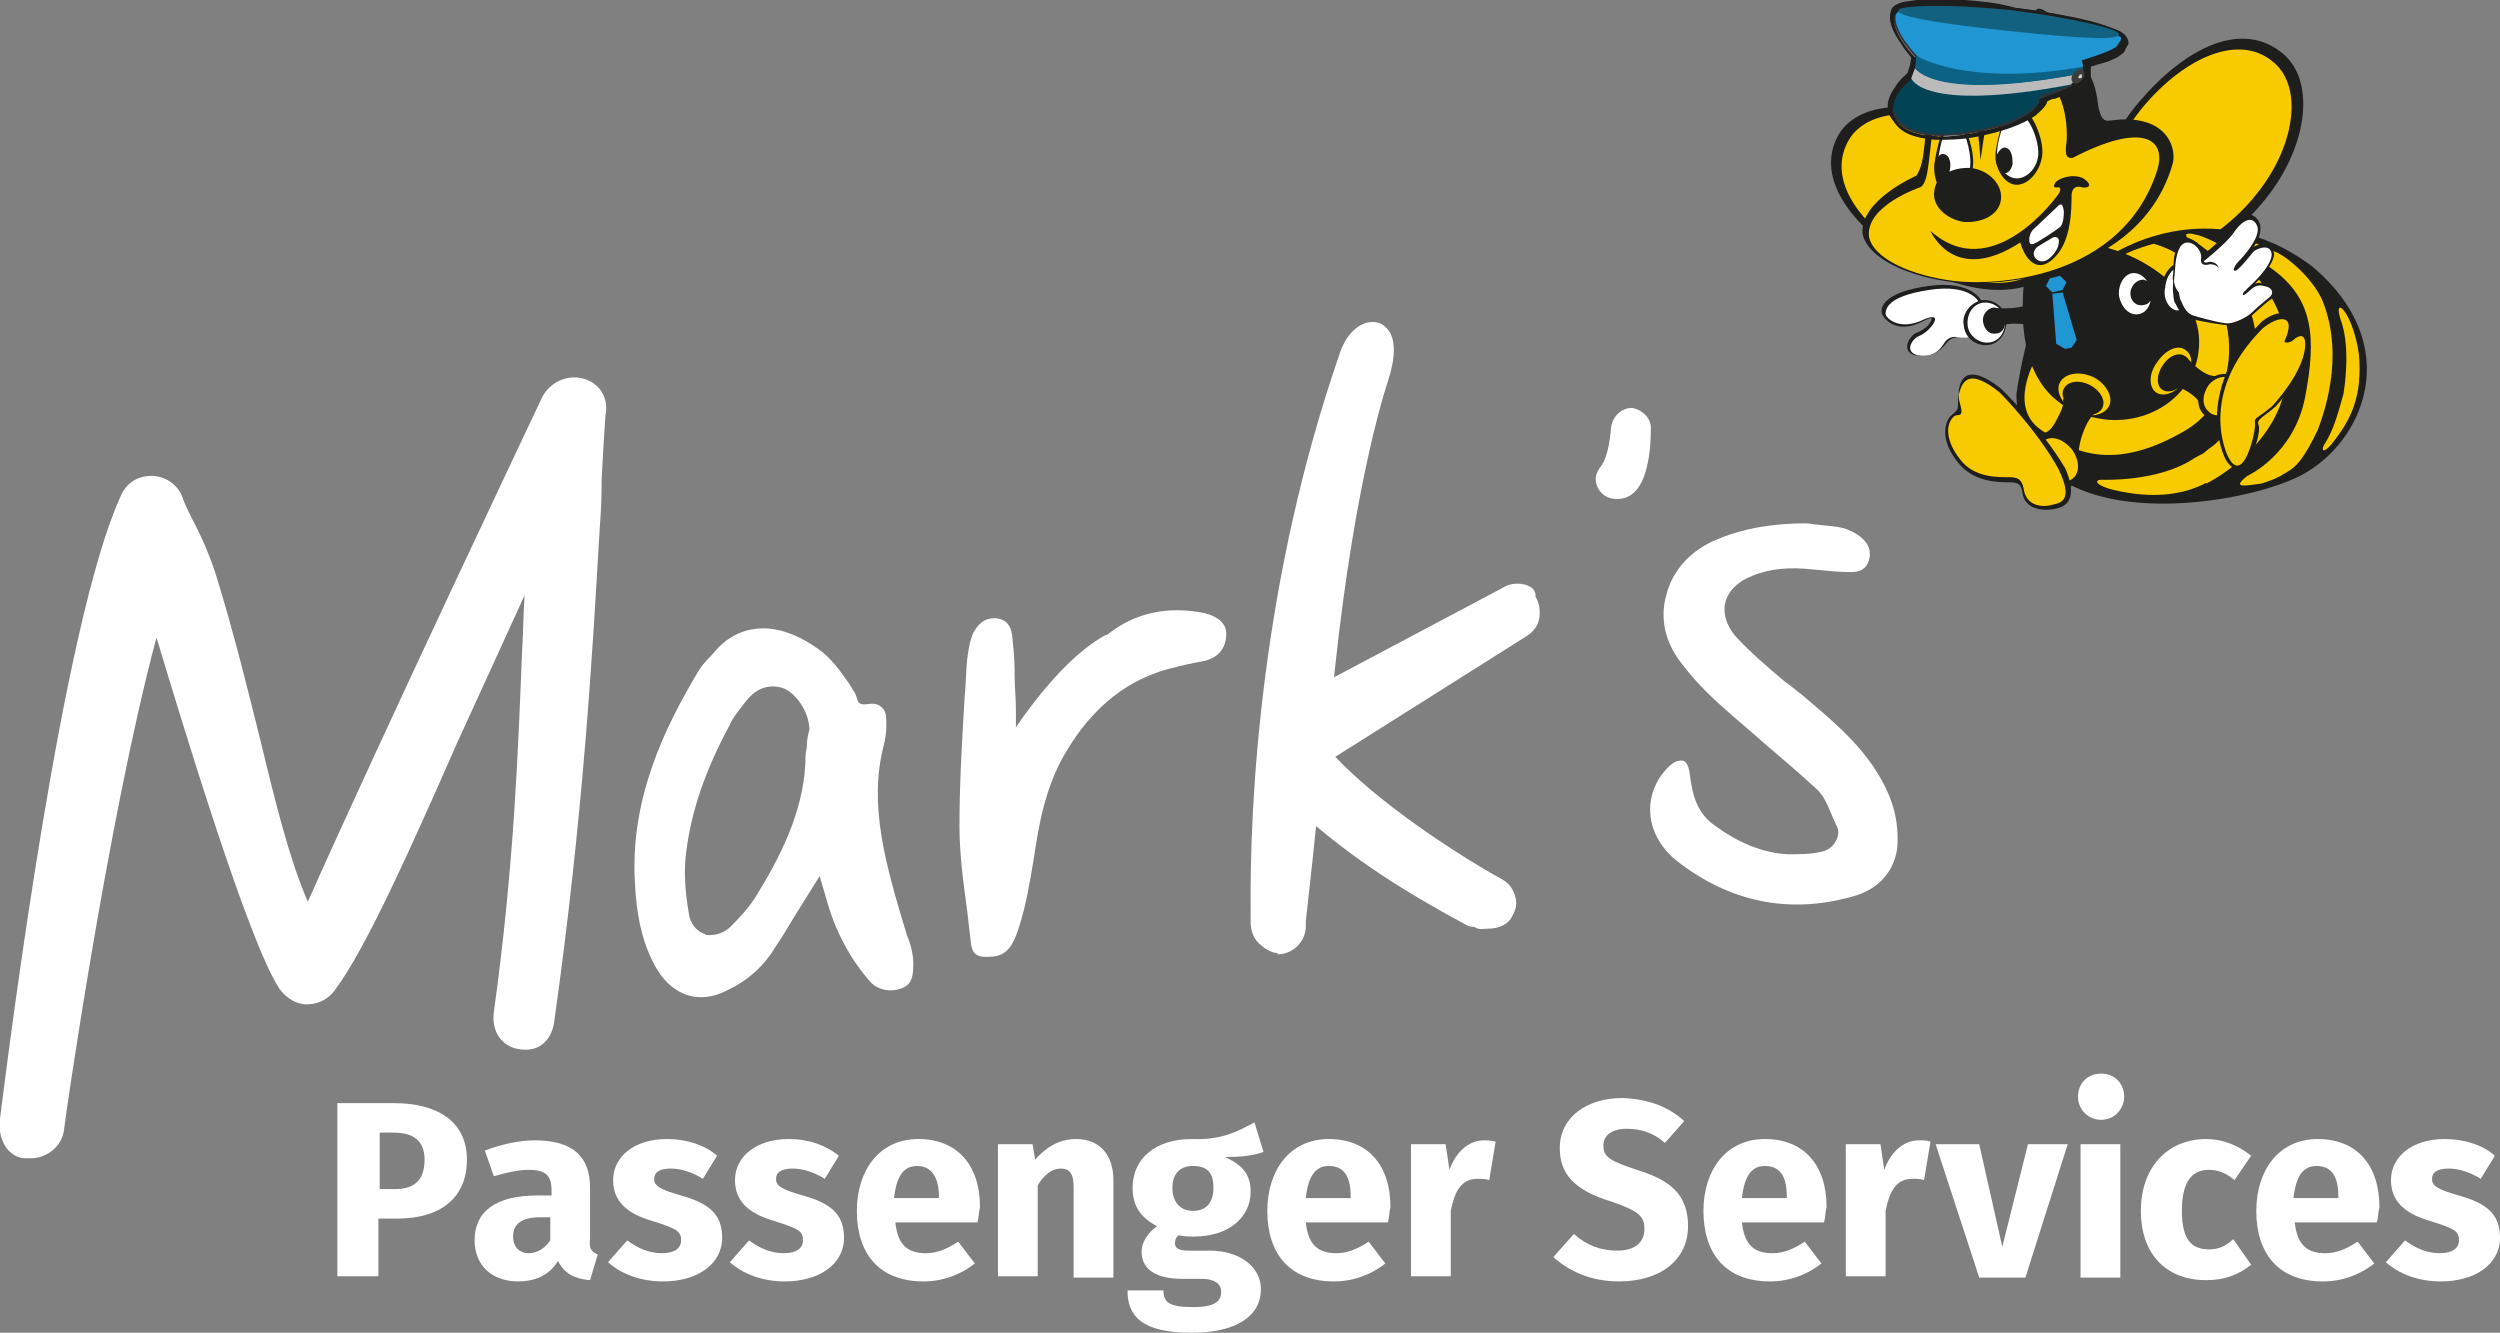 <?xml version="1.0" encoding="utf-8"?>
<!-- Generator: Adobe Illustrator 20.1.0, SVG Export Plug-In . SVG Version: 6.00 Build 0)  -->
<svg version="1.1" id="Layer_1" xmlns="http://www.w3.org/2000/svg" xmlns:xlink="http://www.w3.org/1999/xlink" x="0px" y="0px"
	 width="194.9px" height="103.9px" viewBox="0 0 194.9 103.9" style="enable-background:new 0 0 194.9 103.9;" xml:space="preserve"
	>
<rect x="0" y="0" width="194.9" height="103.9" fill="#808080" stroke="none"/>
<style type="text/css">
	.st0{opacity:0.9;fill:#FFFFFF;}
	.st1{fill:#FFFFFF;}
	.st2{fill:#C3C3C2;}
	.st3{fill:none;stroke:#AEAEAE;stroke-miterlimit:10;}
	.st4{fill:none;stroke:#AEAEAE;stroke-width:1.5;stroke-miterlimit:10;}
	.st5{fill:#1E1E1C;}
	.st6{fill:#F8CB00;}
	.st7{fill:#2E353D;}
	.st8{fill:#034356;}
	.st9{fill:#BCBBBB;}
	.st10{fill:#0B6284;}
	.st11{fill:#2096D3;}
	.st12{fill:#126180;}
	.st13{fill:#3D3D3C;}
	.st14{fill:#DAD9D8;}
	.st15{opacity:0.85;}
	.st16{opacity:0.8;}
	.st17{fill:none;stroke:#FFFFFF;stroke-linecap:round;stroke-linejoin:round;stroke-miterlimit:10;}
	.st18{opacity:0.8;fill:#FFFFFF;}
	.st19{fill:#2496D3;}
	.st20{opacity:0.65;fill:#2496D3;}
	.st21{fill:#3D3E3D;}
	.st22{fill:none;stroke:#FFFFFF;stroke-width:3.5;stroke-miterlimit:10;}
	.st23{fill:none;stroke:#2496D3;stroke-miterlimit:10;}
	.st24{fill:none;stroke:#2496D3;stroke-width:1.5;stroke-miterlimit:10;}
	.st25{opacity:0.8;fill:#2496D3;}
	.st26{opacity:0.75;}
	.st27{fill:none;stroke:#FFFFFF;stroke-width:2.5;stroke-miterlimit:10;}
	.st28{fill:none;stroke:#2496D3;stroke-width:0.5;stroke-miterlimit:10;}
	.st29{fill:none;stroke:#2496D3;stroke-width:2.375;stroke-linecap:round;stroke-linejoin:round;stroke-miterlimit:10;}
	.st30{fill:#2D3134;}
	.st31{fill:none;stroke:#000000;stroke-width:3.495;stroke-miterlimit:10;}
	.st32{fill:#2496D3;stroke:#000000;stroke-width:2.01;stroke-miterlimit:10;}
	.st33{fill:#2496D3;stroke:#000000;stroke-width:2.01;stroke-miterlimit:10;}
	.st34{fill:none;stroke:#000000;stroke-width:2;stroke-miterlimit:10;}
	.st35{fill:#2496D3;stroke:#000000;stroke-width:0.973;stroke-miterlimit:10;}
	.st36{fill:#2496D3;stroke:#000000;stroke-width:1.405;stroke-miterlimit:10;}
	.st37{fill:#2496D3;stroke:#000000;stroke-width:2;stroke-miterlimit:10;}
	.st38{fill:none;stroke:#000000;stroke-width:4;stroke-linejoin:round;stroke-miterlimit:10;}
	.st39{fill:none;stroke:#000000;stroke-width:3.878;stroke-linejoin:round;stroke-miterlimit:10;}
</style>
<g>
	<path class="st1" d="M33.1,90.4c0-1.4-0.8-2.1-2.4-2.1h-1.1v4.4h1.2C32.2,92.7,33.1,92.1,33.1,90.4 M36.4,90.4
		c0,3.1-2.2,4.6-5.4,4.6h-1.5v4.5h-3.2V86h4.4C34.2,86,36.4,87.5,36.4,90.4"/>
	<path class="st1" d="M42.9,96.7v-1.8h-0.8c-1.4,0-2.1,0.5-2.1,1.5c0,0.8,0.5,1.3,1.2,1.3C41.9,97.7,42.5,97.3,42.9,96.7 M46.6,97.8
		l-0.6,2c-1.2-0.1-2-0.5-2.5-1.5c-0.7,1.2-1.9,1.6-3.1,1.6c-2.1,0-3.4-1.3-3.4-3.2c0-2.3,1.7-3.5,4.9-3.5h1.1v-0.4
		c0-1.2-0.5-1.6-1.8-1.6c-0.7,0-1.7,0.2-2.7,0.5l-0.7-2c1.3-0.5,2.7-0.8,3.9-0.8c3,0,4.3,1.3,4.3,3.7v4
		C45.9,97.3,46.1,97.6,46.6,97.8"/>
	<path class="st1" d="M55.9,90.1l-1.1,1.8c-0.8-0.5-1.7-0.8-2.5-0.8c-0.9,0-1.3,0.3-1.3,0.8c0,0.5,0.3,0.8,2.1,1.3
		c2.1,0.6,3.2,1.4,3.2,3.3c0,2.1-2,3.4-4.6,3.4c-1.8,0-3.3-0.6-4.3-1.5l1.5-1.7c0.8,0.6,1.7,1,2.7,1c1,0,1.5-0.4,1.5-1
		c0-0.7-0.3-0.9-2.2-1.5c-2.1-0.6-3.1-1.6-3.1-3.2c0-1.8,1.6-3.2,4.2-3.2C53.6,88.8,55,89.3,55.9,90.1"/>
	<path class="st1" d="M65.4,90.1l-1.1,1.8c-0.8-0.5-1.7-0.8-2.5-0.8c-0.9,0-1.3,0.3-1.3,0.8c0,0.5,0.3,0.8,2.1,1.3
		c2.1,0.6,3.2,1.4,3.2,3.3c0,2.1-2,3.4-4.6,3.4c-1.8,0-3.3-0.6-4.3-1.5l1.5-1.7c0.8,0.6,1.7,1,2.7,1c1,0,1.5-0.4,1.5-1
		c0-0.7-0.3-0.9-2.2-1.5c-2.1-0.6-3.1-1.6-3.1-3.2c0-1.8,1.6-3.2,4.2-3.2C63.1,88.8,64.4,89.3,65.4,90.1"/>
	<path class="st1" d="M73.2,93.3c0-1.4-0.5-2.4-1.7-2.4c-1,0-1.6,0.7-1.8,2.5h3.5V93.3z M76.2,95.3h-6.4c0.2,1.9,1.1,2.4,2.4,2.4
		c0.8,0,1.6-0.3,2.5-0.9l1.3,1.7c-1,0.8-2.4,1.4-4,1.4c-3.5,0-5.2-2.2-5.2-5.5c0-3.1,1.7-5.6,4.8-5.6c3,0,4.8,2,4.8,5.3
		C76.3,94.5,76.3,95,76.2,95.3"/>
	<path class="st1" d="M86.8,92v7.6h-3.1v-7.1c0-1.1-0.4-1.4-1-1.4c-0.7,0-1.3,0.5-1.8,1.3v7.1h-3.1V89.2h2.7l0.2,1.2
		c0.9-1,1.9-1.6,3.2-1.6C85.7,88.8,86.8,90,86.8,92"/>
	<path class="st1" d="M91.4,92.6c0,1.1,0.6,1.8,1.6,1.8c1,0,1.6-0.6,1.6-1.8c0-1.2-0.5-1.7-1.6-1.7C92,90.9,91.4,91.5,91.4,92.6
		 M95.5,90.2c1.3,0.6,2,1.3,2,2.7c0,2-1.7,3.5-4.4,3.5c-0.4,0-0.8,0-1.2-0.1c-0.2,0.1-0.3,0.4-0.3,0.6c0,0.3,0.1,0.6,1.1,0.6h1.6
		c2.4,0,4,1.3,4,3c0,2.1-1.9,3.4-5.4,3.4c-3.9,0-5-1.3-5-3.3h2.8c0,0.9,0.4,1.3,2.3,1.3c1.8,0,2.2-0.5,2.2-1.2c0-0.6-0.5-1-1.5-1
		h-1.5c-2.3,0-3.2-0.9-3.2-2.1c0-0.8,0.5-1.5,1.2-2c-1.3-0.7-1.9-1.6-1.9-3c0-2.3,1.8-3.8,4.6-3.8c2.3,0.1,3.6-0.6,4.9-1.3l0.7,2.3
		C97.7,90.1,96.8,90.2,95.5,90.2"/>
	<path class="st1" d="M105.3,93.3c0-1.4-0.4-2.4-1.7-2.4c-1,0-1.6,0.7-1.8,2.5h3.5V93.3z M108.2,95.3h-6.4c0.2,1.9,1.1,2.4,2.4,2.4
		c0.8,0,1.6-0.3,2.5-0.9l1.3,1.7c-1,0.8-2.4,1.4-4,1.4c-3.5,0-5.2-2.2-5.2-5.5c0-3.1,1.7-5.6,4.8-5.6c3,0,4.8,2,4.8,5.3
		C108.3,94.5,108.3,95,108.2,95.3"/>
	<path class="st1" d="M116.6,89l-0.5,3c-0.3-0.1-0.6-0.1-0.9-0.1c-1.3,0-1.8,1-2.1,2.5v5.1h-3.1V89.2h2.7l0.3,2
		c0.5-1.4,1.5-2.3,2.7-2.3C115.9,88.9,116.2,88.9,116.6,89"/>
	<path class="st1" d="M131.3,87.4l-1.5,1.7c-0.9-0.8-1.9-1.1-3-1.1c-1.1,0-1.8,0.5-1.8,1.3c0,0.9,0.5,1.2,2.6,1.9
		c2.6,0.8,4,1.9,4,4.4c0,2.5-2,4.3-5.4,4.3c-2.3,0-4-0.9-5.1-1.9l1.6-1.8c1,0.9,2.1,1.3,3.4,1.3c1.3,0,2.1-0.6,2.1-1.7
		c0-1-0.5-1.4-2.5-2.1c-3-0.9-4.1-2.2-4.1-4.2c0-2.4,2.1-3.9,4.9-3.9C128.6,85.7,130.1,86.3,131.3,87.4"/>
	<path class="st1" d="M139.3,93.3c0-1.4-0.4-2.4-1.7-2.4c-1,0-1.6,0.7-1.8,2.5h3.5V93.3z M142.2,95.3h-6.4c0.2,1.9,1.1,2.4,2.4,2.4
		c0.8,0,1.6-0.3,2.5-0.9l1.3,1.7c-1,0.8-2.4,1.4-4,1.4c-3.5,0-5.2-2.2-5.2-5.5c0-3.1,1.7-5.6,4.8-5.6c3,0,4.8,2,4.8,5.3
		C142.3,94.5,142.3,95,142.2,95.3"/>
	<path class="st1" d="M150.5,89l-0.5,3c-0.3-0.1-0.6-0.1-0.9-0.1c-1.3,0-1.8,1-2.1,2.5v5.1h-3.1V89.2h2.7l0.3,2
		c0.5-1.4,1.5-2.3,2.7-2.3C149.9,88.9,150.2,88.9,150.5,89"/>
	<polygon class="st1" points="154.3,99.6 150.9,89.2 154.3,89.2 156.1,97.2 158.1,89.2 161.2,89.2 157.9,99.6 	"/>
	<path class="st1" d="M162.2,89.2h3.1v10.4h-3.1V89.2z M165.6,85.5c0,1-0.8,1.8-1.8,1.8s-1.8-0.8-1.8-1.8c0-1,0.7-1.8,1.8-1.8
		S165.6,84.5,165.6,85.5"/>
	<path class="st1" d="M175.5,90.1l-1.3,1.9c-0.6-0.5-1.2-0.8-2-0.8c-1.3,0-2.1,0.9-2.1,3.2c0,2.3,0.8,3,2.1,3c0.7,0,1.3-0.2,1.9-0.8
		l1.4,2c-1,0.8-2.1,1.2-3.5,1.2c-3.2,0-5.1-2.1-5.1-5.4c0-3.3,2-5.6,5.1-5.6C173.3,88.8,174.5,89.3,175.5,90.1"/>
	<path class="st1" d="M182.3,93.3c0-1.4-0.4-2.4-1.7-2.4c-1,0-1.6,0.7-1.8,2.5h3.5V93.3z M185.3,95.3h-6.4c0.2,1.9,1.1,2.4,2.4,2.4
		c0.8,0,1.6-0.3,2.5-0.9l1.3,1.7c-1,0.8-2.4,1.4-4,1.4c-3.5,0-5.2-2.2-5.2-5.5c0-3.1,1.7-5.6,4.8-5.6c3,0,4.8,2,4.8,5.3
		C185.4,94.5,185.4,95,185.3,95.3"/>
	<path class="st1" d="M194.5,90.1l-1.1,1.8c-0.8-0.5-1.7-0.8-2.5-0.8c-0.9,0-1.3,0.3-1.3,0.8c0,0.5,0.3,0.8,2.1,1.3
		c2.1,0.6,3.2,1.4,3.2,3.3c0,2.1-2,3.4-4.6,3.4c-1.8,0-3.3-0.6-4.3-1.5l1.5-1.7c0.8,0.6,1.7,1,2.7,1c1,0,1.5-0.4,1.5-1
		c0-0.7-0.3-0.9-2.2-1.5c-2.1-0.6-3.1-1.6-3.1-3.2c0-1.8,1.6-3.2,4.2-3.2C192.2,88.8,193.6,89.3,194.5,90.1"/>
	<g>
		<path class="st1" d="M70.7,72.9c-1.7-5.6-3-10.2-1.8-14.8c0.1-0.4,0.2-0.9,0.2-1.5c0-0.7,0-1.1-0.3-1.4c-0.3-0.3-0.6-0.4-1.2-0.3
			c-1,0.1-0.6-0.5-1.1-1.1c-0.1-0.2-0.2-0.3-0.3-0.5c-0.7-1-1.4-2-2.4-2.7c-1.4-1-2.7-1.5-3.9-1.6c-1.5-0.1-2.9,0.4-4,1.6
			c-0.5,0.6-1.1,1.1-1.5,1.8c-2.5,4.2-5.3,9.8-4.9,16.4c0.1,2.3,0.5,4.8,1.8,6.9c1.3,2,3.3,2.6,5.4,1.5c1.5-0.7,2.8-1.8,3.7-3.3
			c0.7-1,1.3-2.1,2-3.2l1.5-2.4l0.5,1.7c0.7,2.6,1.9,4.8,3.5,6.6c0.6,0.6,1.6,0.8,2.5,0.4c0.7-0.3,0.8-0.9,0.8-1.9
			c0-0.7-0.2-1.5-0.5-2.2L70.7,72.9z M62.9,58.2c0,0.2-0.1,0.4-0.1,0.7v0c0,3.7-1.6,7.3-3.7,10.7c-0.5,0.9-1.3,1.8-2.1,2.6
			c-0.5,0.5-1.1,0.7-1.7,0.7c-0.1,0-0.3,0-0.4-0.1c-0.6-0.2-1.1-0.8-1.2-1.6c-0.3-1.7-0.4-3.4-0.2-4.8c0.4-3.2,1.5-6.4,3.4-9.9
			c0.2-0.5,0.6-1,1-1.5c0.5-0.7,1.4-1.8,3-1.4c1.1,0.3,2.2,1.9,2.2,3.3C63,57.2,62.9,57.7,62.9,58.2z"/>
		<path class="st1" d="M93.9,47.8c-2.9-0.6-5.5,0-7.6,1.7l-0.1,0c-2,1.1-4.1,3.2-6.3,6.2l-0.7,1l0-1.3c0-0.9-0.1-1.9-0.1-2.8l0-0.2
			c0-1-0.1-2-0.2-2.9c-0.1-0.8-0.5-1.2-1.2-1.3c-0.1,0-0.2,0-0.2,0c-0.9,0-1.3,0.6-1.6,1.1c-0.3,0.6-0.4,1.4-0.5,2.1
			c-0.1,1-0.1,2-0.2,3c-0.2,3.3-0.4,6.7-0.4,10c0,2.2,0.3,4.4,0.6,6.6c0.1,0.9,0.2,1.7,0.3,2.6c0.1,0.5,0.2,1,1.2,1
			c1.2,0,1.9-0.3,2.5-2.2c0.6-1.8,0.9-3.7,1.2-5.5c0.4-2.7,0.9-5.5,2.4-8.1c2.2-3.8,5.1-6,8.7-6.8c0.3-0.1,0.5-0.1,0.8-0.2
			c0.5-0.1,1-0.2,1.5-0.3c1.1-0.3,1.6-1.1,1.6-2.1C95.6,48.7,95.1,48.1,93.9,47.8z"/>
		<path class="st1" d="M146,59.7c-1.5-2.2-3.6-3.9-5.6-5.6c-0.3-0.2-0.6-0.5-0.9-0.7l-0.4-0.3c-1.3-1.1-2.6-2.2-3.8-3.5
			c-0.7-0.8-1-1.8-0.8-2.6c0.2-0.9,1-1.7,2.1-2.1c1.4-0.6,3-0.7,4.8-0.5c1,0.1,2,0.2,2.9,0.2c0.8,0,1.2-0.3,1.4-0.9
			c0.2-0.7,0-1.3-0.6-1.8c-0.5-0.4-1-0.6-1.3-0.7c-0.7-0.2-1.4-0.2-2.1-0.3c-0.3,0-0.6-0.1-0.9-0.1c-2.6,0-4.9,0.4-6.8,1.2
			c-2.1,0.8-3.6,2.4-4.1,4.4c-0.5,1.8-0.1,3.6,1.1,5.2c0.9,1.2,2,2.4,3.5,3.7c1,0.9,2.1,1.8,3.1,2.7c1.3,1.1,2.7,2.3,4,3.5
			c0.7,0.6,1,1.6,1.4,2.5c0.1,0.1,0.1,0.3,0.2,0.4c0.2,0.4,0.1,0.9-0.1,1.2c-0.2,0.4-0.6,0.7-1.1,0.8c-0.8,0.2-1.7,0.2-2.6,0.2
			c-2-0.1-3.9-0.9-5.8-2.3c-1.5-1.1-1.7-2.7-1.9-4.2c-0.1-0.4-0.2-0.7-0.5-0.8c-0.1,0-0.2,0-0.2,0c-0.2,0-0.5,0.1-0.7,0.3
			c-0.3,0.2-0.6,0.6-0.9,1c-1.4,2.2-0.8,4.8,1.3,6.5c4.1,3.2,8.7,4.2,13.7,2.8c1.9-0.5,3.2-1.8,3.5-3.7
			C148.1,63.9,147.5,61.9,146,59.7z"/>
		<path class="st1" d="M127.2,31.8c-0.8,0-1.5,0.7-1.6,1.5c-0.1,1.2-0.3,2.5-0.9,3.2c-0.2,0.3-0.3,0.6-0.3,0.8
			c0,0.9,0.7,1.6,1.6,1.6c2.6,0.1,2.7-4.2,2.7-5.6C128.7,32.6,128,31.9,127.2,31.8z"/>
		<path class="st1" d="M45.4,29.5c-1.2-0.3-2.5,0.3-3.1,1.4c-0.1,0.2-12.8,27-18.3,39.4c-1.4-3.2-2.5-7.6-3.7-12.6
			c-1-4-2.1-8.5-3.5-13c-0.5-1.5-1.1-2.9-1.8-4.2c-0.3-0.6-0.6-1.2-0.8-1.8c-0.4-1-1.4-1.6-2.4-1.6c-1.1,0-2,0.6-2.4,1.6
			C4.9,48.5,0.8,80.9,0,87.2l0,0.2c-0.1,0.8,0.1,1.5,0.5,2.1c0.4,0.5,0.9,0.8,1.5,0.8c0.1,0,0.2,0,0.3,0c0,0,0,0,0.1,0
			c1.3,0,2.5-1,2.6-2.3c0-0.2,3.4-24.1,7.2-38.3c1.9,6.3,7.2,23.9,9.6,27.4c0.5,0.7,1.3,1.2,2.1,1.2c0.9,0,1.7-0.4,2.2-1.1
			c2.4-3.2,5.9-11,9.5-19.2c1.8-3.9,3.6-7.9,5.3-11.6c-0.1,1.4-0.1,2.8-0.2,4.4c-0.3,7.4-0.6,16.6-2.2,28.1c-0.2,1.5,0.6,2.7,2,2.9
			c0.7,0.1,1.3,0,1.8-0.4c0.5-0.4,0.8-1,0.9-1.7c2.3-16.3,3-29.1,3.5-37.6c0.1-1.5,0.2-2.9,0.2-4.1l0-0.6c0.1-1.9,0.2-3.6,0.3-5
			C47.5,31,46.7,29.8,45.4,29.5z"/>
		<path class="st1" d="M118.3,45.5c-0.4,0-0.8,0.1-1.1,0.3l-13.2,7c1.7-16.3,4.3-23.3,4.3-23.4l0,0l0,0c0.5-1.6,0.5-3-0.1-3.7
			c-0.3-0.4-0.7-0.6-1.2-0.6c-1,0-2,0.9-2.5,2.3c-6.2,17.8-7.1,35.1-7,43.9c0,0.3,0,0.5,0,0.6c0,0.6,0.2,1.2,0.6,1.6
			c0.4,0.4,1,0.8,1.5,0.8l0,0.1h0c1.2,0,2.2-1,2.2-2.2c0,0,0-0.2,0-0.4c0.1-1,0.4-3.4,0.8-7.4c4.6,3.9,9.5,6.5,11.7,7.7
			c0.3,0.2,0.5,0.1,0.7,0.2c0.3,0.2,0.7,0.1,1,0.1h0c0.8,0,1.6-0.3,1.9-1c0.3-0.5,0.4-1,0.2-1.6c-0.2-0.6-0.5-1-1.1-1.3
			c-4.1-2.3-9.7-6.1-12.9-9.5l14.9-9.4c0.5-0.3,0.9-0.8,1-1.4s0-1.2-0.3-1.7C119.8,45.9,119.1,45.5,118.3,45.5z"/>
	</g>
	<g>
		<path class="st5" d="M154.5,23.5c0,0-0.7-1.7-4.2-1.2c-3.5,0.5-3.7,1.7-3.6,2.1c0.1,0.4,1.1,1.7,3.1,0.7c0.8-0.4,0.9-0.4,0.7,0
			c-0.2,0.4-0.7,0.7-1.2,0.9c-0.5,0.3-1.1,1.4,0,1.7c1.4,0.2,2-0.4,2.4-0.9c0.4-0.5,0.7-0.5,1.1-0.5c0.4,0,1.1,0,1.5-0.6"/>
		<path class="st1" d="M154.3,23.6c0,0-0.6-1.5-3.9-1c-3.3,0.5-3.4,1.5-3.4,1.9c0.1,0.4,1.2,1.3,3,0.4c0.7-0.3,1-0.2,0.8,0.2
			c-0.2,0.4-0.7,0.9-1.2,1.1c-0.5,0.2-1.2,1.2-0.1,1.5c1.3,0.2,1.8-0.5,2.1-1c0.3-0.4,0.7-0.5,1-0.4c0.3,0,1,0.2,1.4-0.4"/>
		<path class="st5" d="M165,19.5c-2.6-2.2-1.8-7.4,1.8-11.6s8-6.4,11.2-3.7c2.6,2.2,1.9,7.5-1.7,11.7
			C172.7,20.2,167.6,21.7,165,19.5"/>
		<path class="st6" d="M164.1,20.2c-2.3-1.9-0.2-8,3-11.9c3.2-3.8,7.5-5.8,10.2-3.4c2.3,2,1.6,6.7-1.6,10.5
			C172.5,19.3,166.4,22.1,164.1,20.2"/>
		<path class="st5" d="M164.4,20c0,0,7.7-5.4,15.9,0.8c7.2,6.1,4,13.6-0.8,16.2c-4.8,2.6-22.2,5.3-22.3-6.3
			C158.9,19.5,162.2,21.2,164.4,20"/>
		<path class="st6" d="M172.6,34.7c0,0,3.8-3.2,3.3-8.2c-0.4-5-4.5-7.6-5.4-8c-0.3-0.4,0.4-0.3,0.7-0.2c0.3,0,2.2,0.8,3.2,1.7
			c1,1,5,4.2,3.7,10.4c-0.7,3.6-4.1,6.3-6.1,7.3C171.3,36.8,170.3,36.3,172.6,34.7"/>
		<path class="st5" d="M160.3,20.6c-1.6,2.7-6.8,2.7-11.4-0.2c-4.7-2.8-7.5-6.7-5.5-10c1.7-2.7,6.8-2.8,11.5,0
			C159.6,13.2,162,17.8,160.3,20.6"/>
		<path class="st6" d="M159.7,20.2c-1.5,2.5-6.2,2.5-10.5-0.1c-4.3-2.6-6.9-6.2-5-9.3c1.6-2.5,6.3-2.6,10.6,0
			C159,13.4,161.2,17.7,159.7,20.2"/>
		<path class="st6" d="M158.7,28c0,0-2.2,3.7,0.4,5.5c2.5,1.8,5.7,3.3,11.2,0.1c5.6-3.2,4.2-12.7-2.4-14.6c-2.8,0.8-3.1,1.4-3.3,1.6
			C164.4,20.9,158.7,28,158.7,28"/>
		<path class="st6" d="M163.9,37.4c0,0,4.4,0.2,7.2-1.7c2-1.1,4.8-2.1,2.4,0.8c-0.9,1-3.6,2.9-8.7,1.7
			C163.5,37.9,163.1,37.4,163.9,37.4"/>
		<path class="st6" d="M175.2,37.1c0,0,3.6-1.6,4.5-6.1c0.9-4.7,0.7-7.8-2.8-10.2c-1.2-0.8-1.3-0.7-1.7-1.1c-0.8-0.8-0.5-1,0-0.9
			c0.8,0.1,1.2,0.5,2.1,0.8c0.9,0.3,2.9,2,3.7,3.7c0.6,1.4,1.7,4.9-0.3,10.2c-1.1,2.3-1.7,2.9-2.4,3.3c-0.8,0.5-1.1,0.6-2,0.9
			C175.3,37.8,173.8,38.2,175.2,37.1"/>
		<path class="st6" d="M182.5,25c0,0,0.8,1.8,0.2,5.7c-0.5,1.8-0.8,2.8-1.4,3.8c-0.4,0.5-0.3,1.2,0.8-0.3c1.1-1.5,2.1-3.2,1.8-6.6
			C183.4,24.2,181.8,22.9,182.5,25"/>
		<path class="st5" d="M171.4,27.4c-0.4,3.4-3.7,5.7-7.3,5.3c-7.2-0.9-6.6-8.4-6.2-11.8c0.2-1.9,1.1-1.4,2.7-2.4
			c1.2-0.7,1,0.4,2.6,0.6C166.8,19.6,172,22.8,171.4,27.4"/>
		<path class="st6" d="M160.6,29.8c0.4-0.7,1.5-0.9,2.6-0.4c1,0.5,1.6,1.6,1.2,2.3c-0.4,0.7-1.5,0.9-2.6,0.4
			C160.8,31.6,160.2,30.5,160.6,29.8"/>
		<path class="st5" d="M160.8,31.1c0,0,0.2,0.3-0.2,1.1c-0.4,0.8-1,2.3-2.1,1.1c-1-1.1-0.1,4.6-0.1,4.6l2.3,0.5l0.5,0.2
			c0,0,0.2-0.8,0.6-1.1c0.5-0.4,0.4-1.6,0.3-2.1c-0.2-0.4,0.5-2.9,1.4-3.3"/>
		<path class="st5" d="M164.5,9.4c-0.5,0.1-0.7-0.2-0.9-1c-0.1-0.6-0.2-3-2-3.8l0,0c-1-0.5-2-0.5-2.8-0.5c0.1-0.7,0.4-1.5,1.1-1.8
			c0.1,0,0.2,0.1,0.2,0.1c0.8,0.3,1.6,0.3,1.9-0.5c0.3-0.8-0.8-0.2-1.6-0.5c-0.8-0.3-1.5-1.2-1.8-0.4c-0.2,0.5,0.5,0.4,0.8,0.8
			c-0.4,0.2-1.3,1-1.7,2.4c-1,0.3-1.6,0.7-1.7,0.8c-0.2,0.1-0.7,0.2-1.2,0c-0.2-0.1-0.5-0.2-0.7-0.2c0.1-0.4,0.3-0.7,0.6-1
			c0.1,0,0.2,0,0.2,0.1c0.6,0.1,1.2-0.4,1.3-1c0.1-0.6-0.4-1.2-1-1.3c-0.6-0.1-1.2,0.4-1.3,1c0,0.3,0.1,0.7,0.3,0.9
			c-0.2,0.1-0.5,0.6-0.8,1.2c-0.3,0-0.7,0-0.9,0.1c-0.3,0.1-0.3-0.1-0.5-0.1c-0.6-0.3-1.6-0.5-2.5,0.1c0.6,0,1.2,0.1,1.6,0.8
			c-0.5-0.3-1.5,0-2.1,0.6c1.7-0.1,1.8,0.8,1.7,1.1c-0.1,0.2-0.2,0.4-0.2,0.7c-0.6,2.6-0.3,4.5-1.1,5.7c0,0-4.4,1.9-4.2,4.5
			c0.4,2,3.7,3.4,7.1,3.8c3.4,0.4,14.6-0.4,17.1-9.3C169.7,11.3,168.7,8.8,164.5,9.4"/>
		<path class="st6" d="M149.7,14.6c0,0-4.2,1.4-4,3.8c0.3,1.8,3.4,3.1,6.6,3.5c3.2,0.4,13.2-0.1,15.9-8.7c0.7-2.4-1.2-3.7-6.6-0.9
			c-0.6,0.1-0.6-0.4-0.5-1.2c0.1-0.7,0.1-5-2.7-5.2c-3.2,0.2-3.2,2.1-3.4,2.9c-0.2,0.8-0.6,3.7-0.6,3.7s-0.2-3.4-0.7-4.5
			c-0.6-1.1-2.2-1.2-2.8,1.1C150.3,11.5,150.5,14.2,149.7,14.6"/>
		<path class="st5" d="M159.2,12.2c-0.2,1.3-1.2,2.3-2.1,2.2c-0.9-0.1-1.7-1.4-1.5-2.7c0.2-1.3,0.8-3.6,1.7-3.5
			C158.4,8.5,159.4,10.9,159.2,12.2"/>
		<path class="st5" d="M150.5,18c0,0,1.8,4.3,7,0.9c0.2,0.8,1,2.4,2.3,1.5c1.2-0.9,1.7-2.5,1.7-5.1c0-0.8,0.5-0.8,0.8-0.7
			c0.4,0.1,1-0.1,0.1-0.7c-0.8-0.4-2,0-2.2,0.4c-0.2,0.4,0.1,0.3,0.3,0.3c0.1,0,0.2,0.2,0,0.5S155.3,22.3,150.5,18"/>
		<path class="st1" d="M160.3,16.2l-1.8,1.7c0,0-0.3,0.3-0.3,0.8c0,0.5,0.3,0.4,0.9,0c0.7-0.4,1.5-1,1.5-1s0.3-0.2,0.3-1.2
			C160.8,15.6,160.5,16,160.3,16.2"/>
		<path class="st1" d="M159.9,18.6c0,0-1,0.6-1,0.6s-0.5,0.3-0.3,0.8c0.2,0.4,0.7,0.5,1.1,0.2c0.5-0.4,0.8-0.9,0.8-1.3
			C160.6,18.6,160.3,18.3,159.9,18.6"/>
		<path class="st1" d="M158.9,12.1c-0.1,1.1-1,1.9-1.8,1.8c-0.8-0.1-1.5-1.1-1.4-2.2c0.1-1.1,0.7-3.1,1.5-3
			C158.2,8.9,159,11,158.9,12.1"/>
		<path class="st5" d="M156.9,12.8c-0.1,0.4-0.3,0.7-0.6,0.7c-0.4,0-0.8-0.8-0.7-1.2c0.1-0.4,0.4-0.8,0.7-0.8
			C156.9,11.6,156.9,12.4,156.9,12.8"/>
		<path class="st5" d="M153.8,13.1c-0.2,1.3-1,2.4-1.8,2.3c-0.7-0.1-1.3-1.4-1.2-2.6c0.2-1.3,0.7-3.6,1.5-3.5
			C153.2,9.3,154,11.8,153.8,13.1"/>
		<path class="st1" d="M153.6,12.9c-0.1,1.1-0.8,1.9-1.5,1.8c-0.6-0.1-1.2-1.1-1-2.2c0.1-1.1,0.6-3.1,1.3-3
			C153.1,9.7,153.7,11.8,153.6,12.9"/>
		<path class="st5" d="M152,13.3c-0.1,0.4-0.3,1.1-0.6,1.1c-0.3,0-0.5-1.2-0.5-1.6c0.1-0.4,0.2-0.8,0.6-0.8
			C152.1,12.1,152.1,12.9,152,13.3"/>
		<path class="st5" d="M156,15.5c-0.1,1.2-1.4,1.9-2.9,1.8c-1.4-0.2-2.5-1.3-2.3-2.4c0.1-1.2,1.4-1.9,2.9-1.8
			C155.1,13.3,156.1,14.4,156,15.5"/>
		<path class="st1" d="M166.2,21.3c0.7-0.1,1.3,0.5,1.5,1.4c0.1,0.9-0.3,1.7-1,1.8c-0.7,0.1-1.3-0.5-1.5-1.4
			C165.1,22.2,165.6,21.4,166.2,21.3"/>
		<path class="st6" d="M159.3,34.4c0.6-0.5,1.5-0.2,2.2,0.6c0.6,0.8,0.7,1.8,0.1,2.3c-0.6,0.5-1.5,0.2-2.2-0.6
			C158.8,35.8,158.7,34.8,159.3,34.4"/>
		<path class="st6" d="M170.4,27.3c0.6,0.4,0.6,1.5-0.1,2.4c-0.6,0.9-1.6,1.3-2.2,0.9c-0.6-0.4-0.6-1.5,0.1-2.4
			C168.8,27.3,169.8,26.8,170.4,27.3"/>
		<path class="st5" d="M169.6,21.5c-0.2,0.8-2,0.4-2.2,0.4c-0.1,0-0.2-0.1-0.3-0.1c-0.5,0-0.9,0.4-1,0.9c-0.1,0.6,0.3,1.1,0.8,1.1
			c0.3,0,0.6-0.1,0.7-0.3c0.4-0.3,1.5-0.1,1.4,0.2c0,0.3,1.6,0.4,1.6,0.4S169.8,20.6,169.6,21.5"/>
		<path class="st5" d="M160.9,30.3c0.3-0.6,1.2-0.7,2-0.3c0.8,0.4,1.3,1.2,1,1.8c-0.3,0.6-1.2,0.7-2,0.3
			C161,31.7,160.6,30.8,160.9,30.3"/>
		<path class="st5" d="M170.4,27.8c0.5,0.3,0.5,1.2,0,1.9c-0.5,0.7-1.3,1-1.8,0.7c-0.5-0.3-0.5-1.2,0-1.9
			C169.1,27.7,169.9,27.4,170.4,27.8"/>
		<path class="st5" d="M170.7,28.1c0,0,1.2,1.4,2.2,1.2c0.6-0.2,0.6,0.3,0.3,0.7c-0.3,0.5-0.8,1.4-1,1.5c-0.3,0.1-0.4,0.7-0.7-0.1
			c-0.3-0.5-1.3-1.2-1.8-1.2c-0.6,0-1-0.8-0.8-1C169.1,29.1,169.2,28,170.7,28.1"/>
		<path class="st5" d="M171.9,32.4c-0.7-0.6-0.7-1.7,0-2.5c0.7-0.8,1.8-1,2.5-0.4c0.7,0.6,0.7,1.7,0,2.5
			C173.7,32.8,172.6,33,171.9,32.4"/>
		<path class="st6" d="M172.2,32.1c-0.6-0.5-0.5-1.4,0-2.1c0.6-0.7,1.5-0.8,2-0.3c0.6,0.5,0.5,1.4,0,2.1
			C173.6,32.4,172.7,32.6,172.2,32.1"/>
		<path class="st5" d="M173.5,35.8c0,0-2.7-5.1,2.8-10.7c1.3-1.1,3.1-1,2.3,1c-0.2,0.4,0.2,0,0.3-0.2c0.2-0.2,0.8-0.3,1,0.5
			c0.1,0.8,0,2.5-2.5,5.3c-1.2,1-1.5,1-1.3,1.5C176.3,33.9,175,38.3,173.5,35.8"/>
		<path class="st6" d="M173.7,35.6c0,0-2.5-4.8,2.7-10c1.2-1,2.7-1.2,1.7,1c0,0.2,0.5,0.1,0.7-0.1c0.2-0.2,0.8-0.6,0.9,0.1
			c0.1,0.7-0.2,2.4-2.5,5c-1.1,1-1.5,0.9-1.4,1.4C175.9,33.5,174.9,38,173.7,35.6"/>
		<path class="st5" d="M170.1,20.5c0.7,0.1,1.2,1,1.1,2.1c-0.1,1.1-0.8,1.8-1.6,1.8c-0.7-0.1-1.2-1-1.1-2.1
			C168.7,21.2,169.4,20.4,170.1,20.5"/>
		<path class="st1" d="M170.2,20.8c0.6,0.1,1.1,0.9,0.9,1.8c-0.1,0.9-0.7,1.6-1.4,1.6c-0.6-0.1-1.1-0.9-0.9-1.8
			C168.9,21.4,169.5,20.7,170.2,20.8"/>
		<path class="st5" d="M170.2,21c0,0,2.8-1.9,3.7-3.2c0.9-1.3,1.9-1.4,2.3-0.3c0.2,1-0.7,2-0.6,1.8c0.1-0.1,1.4-0.8,1.7,0.5
			c-0.1,1.1-1.8,2.6-1.8,2.6s0.2-0.5,1-0.3c0.8,0.1,1,0.8,0.6,1.2c-0.5,0.3-1.5,1.3-1.7,1.4c-0.1,0.1-1.3,0.8-2.2,0.6
			c-0.9-0.1-2.3-0.4-2.6-0.5c-0.6-0.1-1-1.2-1.1-1.3C169.5,23.4,169,21.2,170.2,21"/>
		<path class="st1" d="M170.6,21.3c0,0,2.6-1.9,3.5-3.1c0.8-1.2,1.6-1.4,1.9-0.5c0.2,0.9-1.2,2.4-1.5,2.7c-0.3,0.3-0.5,0.8-0.2,0.7
			c0.3-0.1,1.3-1.4,1.4-1.5c0.2-0.2,1.4-0.7,1.4,0.3c-0.1,1-1.7,2.4-1.7,2.4l-0.5,0.5c0,0-0.2,0.4,0.2,0.1c0.4-0.3,0.7-0.8,1.4-0.6
			c0.7,0.1,0.8,0.6,0.4,0.9c-0.4,0.3-1.3,1.1-1.5,1.3c-0.1,0.1-1.2,0.8-1.9,0.7c-0.8-0.1-2.2-0.5-2.5-0.6c-0.7-0.2-0.9-1.1-1-1.2
			C169.9,23.2,169.5,21.4,170.6,21.3"/>
		<path class="st5" d="M172.9,21.8c0,0,0.5-1.3-0.6-1.4c-0.4,0.1-0.6,0.2-0.5-0.5c0.1-0.7-1.3-1.9-1.9-1c-0.6,0.9-0.4,2.1-0.5,2.6
			c-0.1,0.5,0.3,1.4,1.2,1.6"/>
		<path class="st1" d="M173.1,21.9c0,0,0.3-1.3-0.8-1.3c-0.4,0.1-0.8,0.1-0.7-0.5c0.1-0.7-1-1.7-1.6-0.9c-0.5,0.8-0.4,2-0.5,2.5
			c-0.1,0.5,0.3,1.4,1.1,1.5"/>
		<path class="st5" d="M158.6,23.5c0.5-0.1,0.9,0.4,1,1c0.1,0.6-0.2,1.1-0.7,1.2c-0.5,0.1-0.9-0.4-1-1
			C157.8,24.1,158.1,23.6,158.6,23.5"/>
		<path class="st5" d="M156,30.3c0,0,3.1,3,5,6.2c0.8,1.8,0.5,2.8-0.5,3.1c-1,0.3-2.5,0.2-2.8-1c-0.1-0.7-0.2-1-1-1
			c-0.9,0-2.9,0-4.1-1.6c-1.2-1.5-1.1-2.8-0.6-3.5c0.2-0.2,0.5-0.4,0.6-0.6c0.1-0.3,0-0.8,0.1-1.2C152.7,29.9,153.1,28,156,30.3"/>
		<path class="st6" d="M155.9,30.6c0,0,2.9,2.9,4.6,6c0.8,1.7,0.7,2.5-0.3,2.7c-0.9,0.3-2.1,0.2-2.4-1c-0.1-0.7-0.3-1.1-1.1-1.1
			c-0.8,0-2.8,0.1-3.9-1.4c-1.1-1.4-1.1-2.6-0.6-3.2c0.3-0.4,0.6-0.1,0.7-0.4c0.1-0.3-0.2-0.8-0.2-1.4
			C152.9,30.1,153.2,28.4,155.9,30.6"/>
		<path class="st5" d="M154.5,23.4c0.9-0.1,1.8,0.5,1.9,1.5c0.1,1-0.5,1.9-1.4,2c-0.9,0.1-1.8-0.5-1.9-1.5
			C152.9,24.5,153.6,23.6,154.5,23.4"/>
		<path class="st1" d="M154.6,23.6c0.8-0.1,1.6,0.5,1.7,1.3c0.1,0.9-0.4,1.7-1.2,1.8c-0.8,0.1-1.6-0.5-1.7-1.3
			C153.3,24.5,153.8,23.7,154.6,23.6"/>
		<path class="st5" d="M155.3,24c0.5-0.1,0.9,0.3,1,0.9c0.1,0.6-0.2,1.1-0.7,1.1c-0.5,0.1-0.9-0.3-1-0.9
			C154.5,24.6,154.9,24.1,155.3,24"/>
		<path class="st5" d="M155.5,24c0,0,1.7,0.2,2.7-0.3c0.8,0.1,0.8,1.4,0.6,1.5c-0.2,0.1-0.4,0.4-0.6,0.2c-0.2-0.2-1.5-0.2-1.9-0.1
			c-0.4,0.1-0.7,0.2-0.8-0.1C155.5,24.9,154.8,23.9,155.5,24"/>
		<path class="st7" d="M150.9,10.6c-2.5-0.1-3.1-1.2-3.2-1.4c-0.4-0.7-0.3-1.5,0.3-2.3c0.4-0.5,0.8-0.9,1-1l0.2-0.7l0.1-0.8
			c-0.2-0.2-0.5-0.6-0.9-1.1c-0.6-0.9-0.9-1.7-0.8-2.3c0.1-0.3,0.3-0.6,1.8-0.7c1-0.1,2.3-0.1,3.8,0c1.2,0.1,2.4,0.2,3.7,0.3
			c2.1,0.2,4.1,0.6,5.7,1c1.6,0.4,2.6,0.8,2.9,1.2c0.1,0.2,0.1,0.3,0.1,0.4c0,0.1-0.1,0.2-0.2,0.3c0,0,0,0,0,0.1
			c0,0.2-0.2,0.4-1.6,0.9c-0.4,0.2-0.9,0.3-1.1,0.4l0,0l0,0l0.1,1.1l-0.2,0l0.1,0l-0.3,0.2c-0.1,0.1-0.2,0.1-0.2,0.2l-0.5,0.4l0,0
			c-0.4,0.2-1,0.4-1.5,0.6c-0.3,0.1-0.5,0.2-0.7,0.3c-0.1,0-0.1,0.1-0.2,0.1c0,0.1-0.1,0.5-0.9,1c-1,0.7-2.5,1.2-4.7,1.6
			C152.7,10.6,151.7,10.6,150.9,10.6"/>
		<path class="st5" d="M153.2,0l0,0.5L153.2,0c-1.5-0.1-2.9-0.1-3.8,0c-0.5,0.1-0.9,0.1-1.2,0.2c-0.2,0.1-0.7,0.2-0.8,0.7
			c-0.2,0.7,0.1,1.5,0.8,2.5c0.3,0.5,0.6,0.8,0.8,1.1l-0.1,0.6l-0.2,0.6c-0.2,0.2-0.6,0.5-0.9,1c-0.3,0.4-0.5,0.8-0.6,1.2
			c-0.1,0.5,0,1,0.3,1.4c0.1,0.1,0.3,0.5,0.7,0.8c0.6,0.5,1.6,0.7,2.7,0.8c0.9,0,1.9,0,3-0.2c2.2-0.4,3.8-1,4.8-1.7
			c0.6-0.5,0.9-0.9,0.9-1.1c0,0,0,0,0,0c0.2-0.1,0.4-0.2,0.6-0.2c0.3-0.1,0.7-0.3,1.1-0.4l0,0.2l1-0.8c0,0,0,0,0,0l0.1-0.1l0,0
			c0,0,0.1,0,0.1-0.1l0.3-0.3l0.2,0l0-0.1l0.1,0l-0.1,0l0-0.2l0-0.3l0-0.3l0-0.1c0.3-0.1,0.6-0.2,1-0.3c0.4-0.1,0.8-0.3,1-0.4
			c0.3-0.2,0.7-0.4,0.7-0.7v0c0.1-0.1,0.1-0.2,0.2-0.3c0.1-0.2,0-0.4-0.1-0.6c-0.2-0.3-0.5-0.5-1.1-0.7c-0.5-0.2-1.1-0.4-1.9-0.6
			c-1.6-0.4-3.6-0.7-5.7-1C155.7,0.2,154.4,0.1,153.2,0 M153.2,0.5c1.1,0.1,2.4,0.2,3.7,0.3c4.8,0.6,8.6,1.6,8.4,2.3
			c0,0.1-0.1,0.2-0.3,0.3c0.1,0,0.1,0.1,0.1,0.1c-0.1,0.4-2.8,1.2-2.8,1.2l0.1,0.3v0l0,0.3l0,0.3l0,0.3c0,0-0.1,0-0.1,0c0,0,0,0,0,0
			c0,0,0,0,0,0c0,0-0.1,0-0.1,0c0,0,0,0-0.1,0.1c0,0.1,0,0.2,0,0.2c-0.1,0.1-0.2,0.1-0.2,0.2c0-0.1-0.1-0.1-0.4-0.1
			c0,0.1,0,0.3,0.1,0.4c0,0-0.1,0-0.1,0l0,0h0c-0.7,0.4-1.7,0.7-2.2,0.9c-0.5,0.2-0.4,0.2-0.3,0.3c0,0,0,0,0,0s-0.3,1.6-5.3,2.5
			c-1.2,0.2-2.1,0.3-2.9,0.2c-2.5-0.1-3-1.3-3-1.3c-0.9-1.4,1.2-3,1.2-3l0.3-0.8l0.1-0.9c0,0-2-2-1.7-3.3
			C148,0.6,150.2,0.4,153.2,0.5"/>
		<path class="st8" d="M149.1,6.1c0,0-2.2,1.6-1.2,3c0,0,0.8,2,5.8,1.1c5.1-0.9,5.3-2.5,5.3-2.5s-0.3,0,0.3-0.3
			c0.6-0.3,2-0.6,2.5-1.1C162.4,5.7,149.1,6.1,149.1,6.1"/>
		<path class="st9" d="M162.4,5.7c-11.6,2.2-13.1-0.4-13.1-0.4l-0.3,0.8c0,0,0.8,2.7,12.4,0.5C161.5,6.5,162.3,5.9,162.4,5.7
			L162.4,5.7z"/>
		<path class="st10" d="M149.4,4.4l-0.1,0.9c0,0,1.4,2.7,13.1,0.4l-0.1-0.8L149.4,4.4z"/>
		<path class="st11" d="M148.1,0.8c0,0,13.7,1.5,17,2c0.6,0.1,0,0.6,0,0.7c-0.1,0.4-2.8,1.2-2.8,1.2l0.1,0.5
			c-9,1.6-12.9-0.8-12.9-0.8s-2-2-1.7-3.3L148.1,0.8z"/>
		<path class="st12" d="M165.2,2.7c-0.1,0.4-2.2,0.4-8.7-0.3c-6.6-0.7-8.6-1.2-8.5-1.6c0.1-0.4,4.1-0.5,8.8,0
			C161.6,1.4,165.4,2.3,165.2,2.7"/>
		<path class="st13" d="M162.4,6.1c-0.2,0.3-0.5,0.5-0.7,0.4c-0.2-0.1-0.3-0.4-0.1-0.7c0.2-0.3,0.5-0.5,0.7-0.4
			C162.5,5.5,162.6,5.8,162.4,6.1"/>
		<path class="st14" d="M162.3,6c0,0.1-0.1,0.1-0.2,0.1s-0.1-0.1,0-0.2c0-0.1,0.1-0.1,0.2-0.1C162.3,5.8,162.3,5.9,162.3,6"/>
		<polygon class="st11" points="159.8,21.7 159.5,22.3 160,22.8 160.8,22.6 161.1,22 160.6,21.5 		"/>
		<polygon class="st11" points="161,27.2 160.3,26.8 160,22.9 160.8,22.8 161.9,26.5 161.5,27.1 		"/>
	</g>
</g>
</svg>
